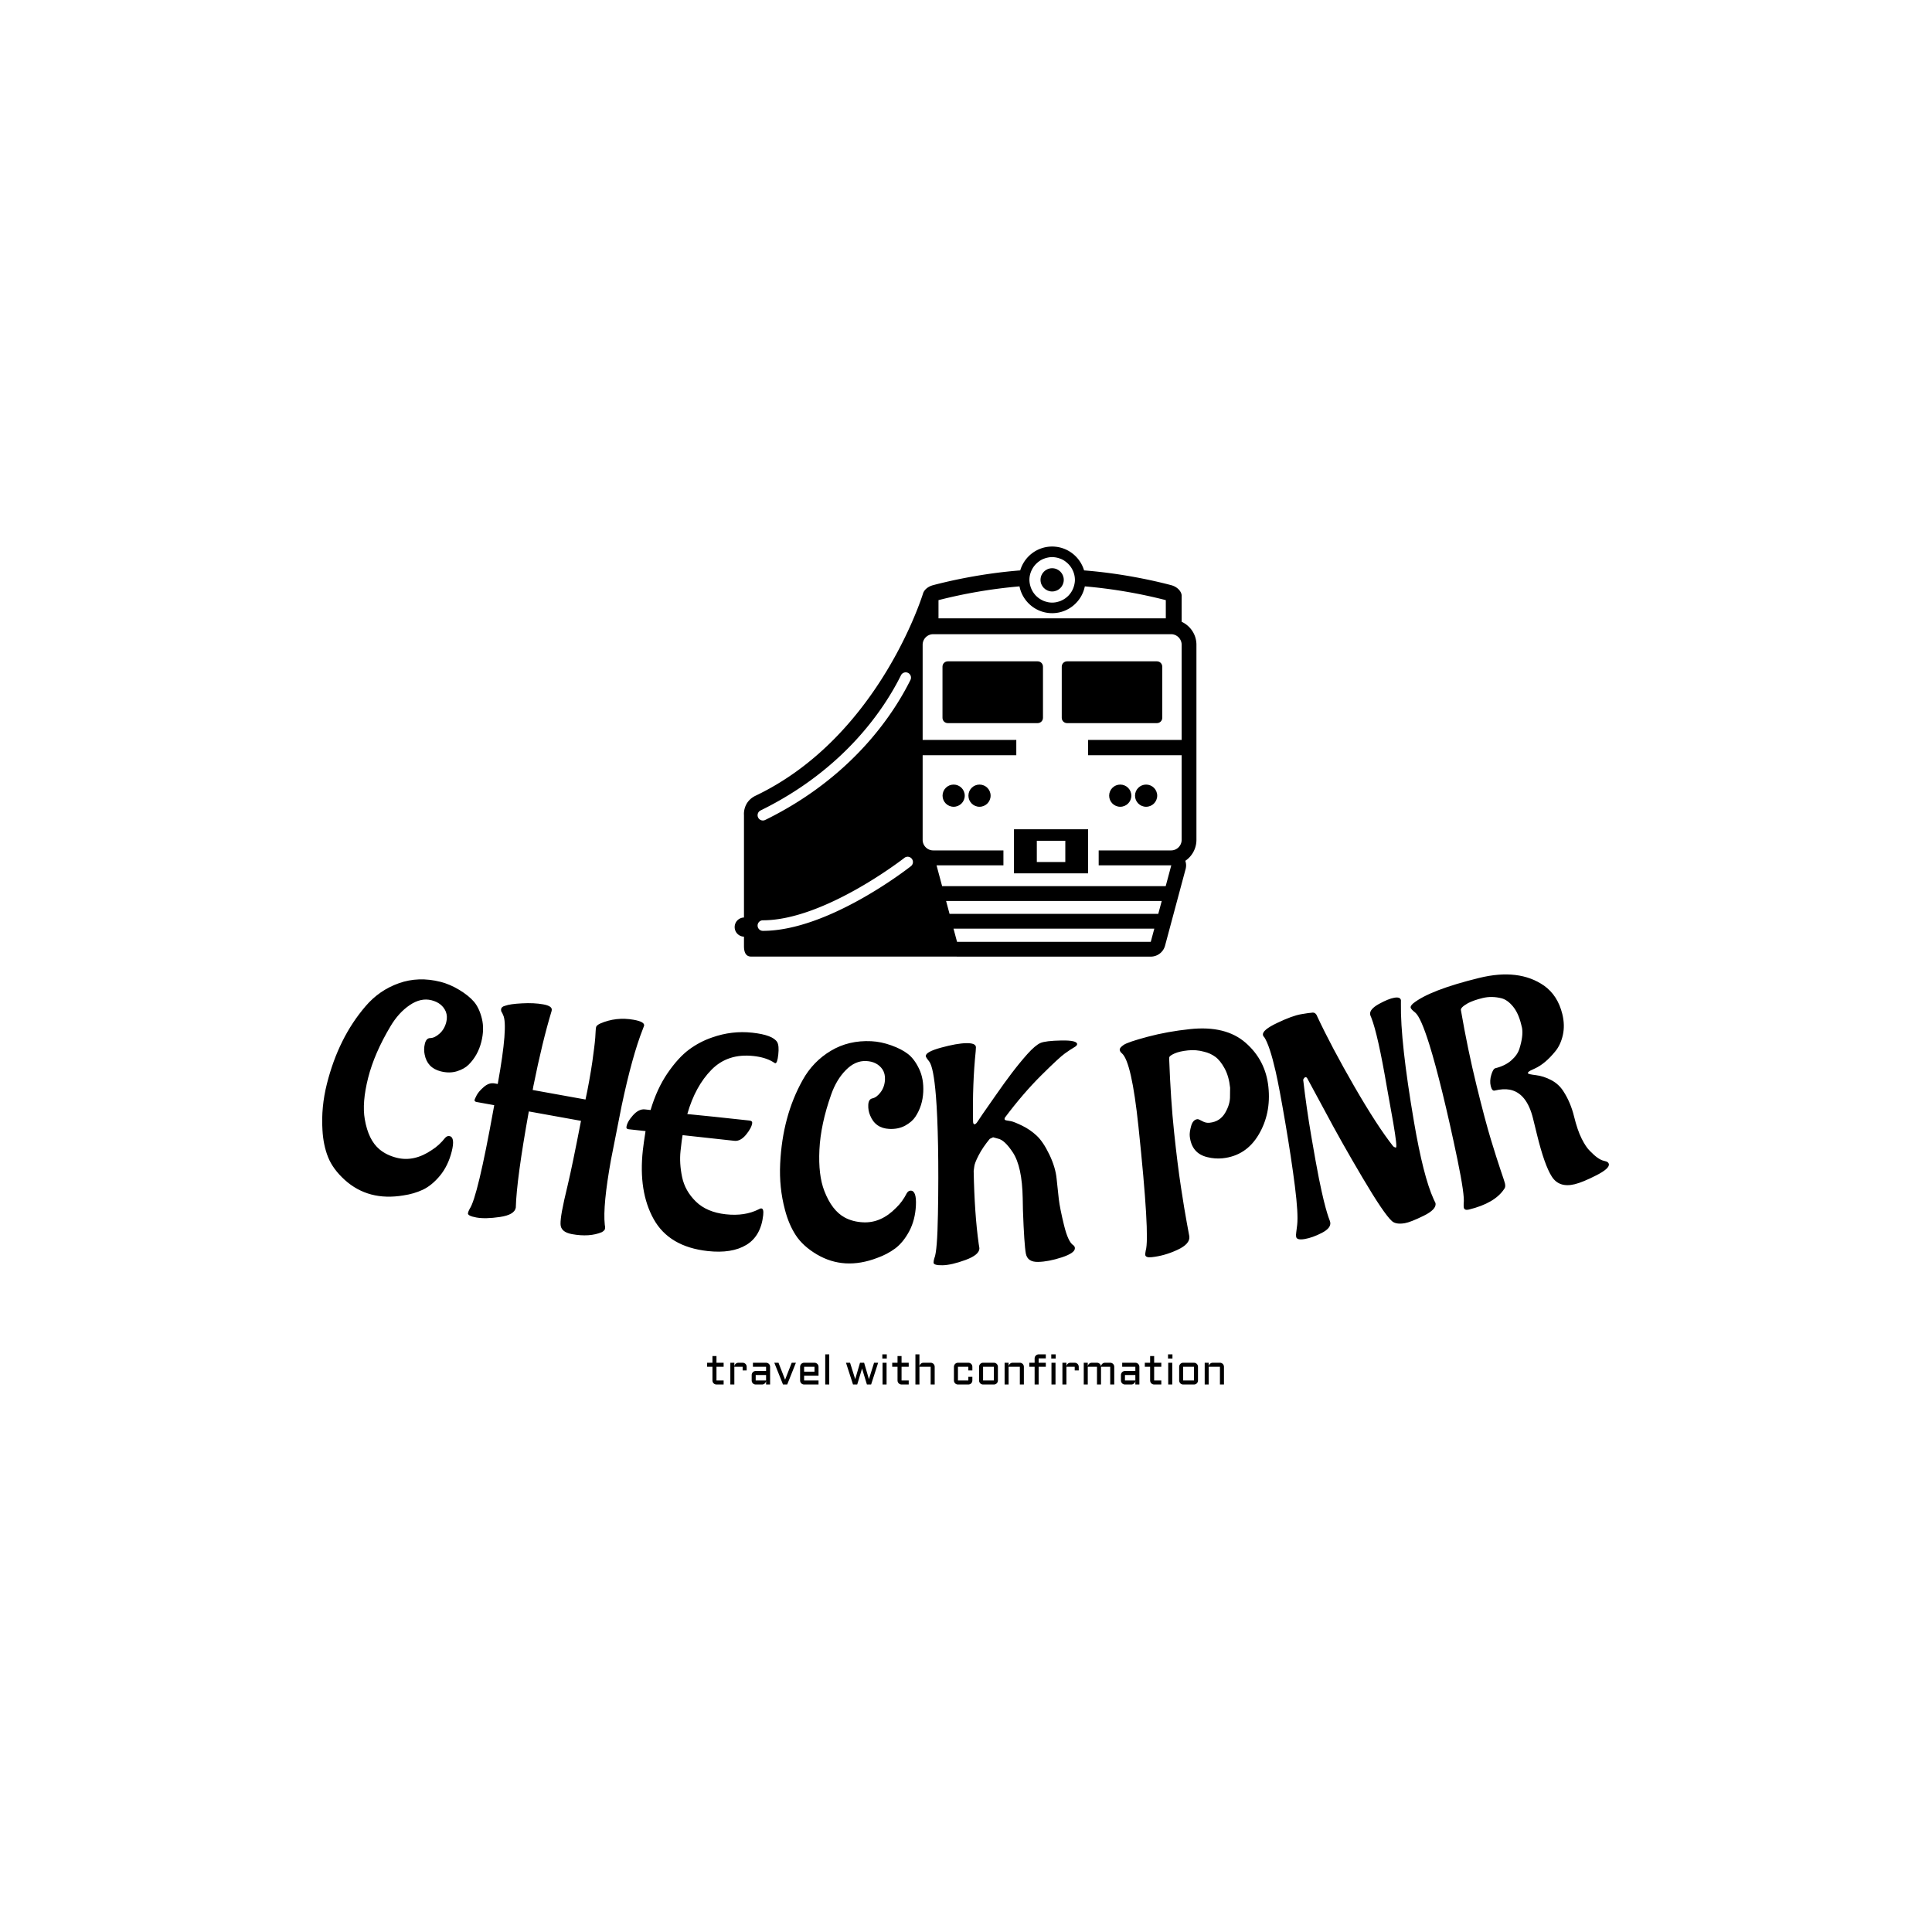 <svg xmlns="http://www.w3.org/2000/svg" version="1.1" xmlns:xlink="http://www.w3.org/1999/xlink" xmlns:svgjs="http://svgjs.dev/svgjs" width="1500" height="1500" viewBox="0 0 1500 1500"><rect width="1500" height="1500" fill="#ffffff"></rect><g transform="matrix(0.667,0,0,0.667,249.395,423.806)"><svg viewBox="0 0 396 258" data-background-color="#b5ffa8" preserveAspectRatio="xMidYMid meet" height="977" width="1500" xmlns="http://www.w3.org/2000/svg" xmlns:xlink="http://www.w3.org/1999/xlink"><g id="tight-bounds" transform="matrix(1,0,0,1,0.241,0.209)"><svg viewBox="0 0 395.52 257.582" height="257.582" width="395.52"><g><svg viewBox="0 0 395.52 257.582" height="257.582" width="395.52"><g transform="matrix(1,0,0,1,0,131.529)"><svg viewBox="0 0 395.52 126.053" height="126.053" width="395.52"><g id="textblocktransform"><svg viewBox="0 0 395.52 126.053" height="126.053" width="395.52" id="textblock"><g><svg viewBox="0 0 395.52 89.4" height="89.4" width="395.52"><g transform="matrix(1,0,0,1,0,0)"><svg width="395.52" viewBox="1.276 -20.774 213.782 48.321" height="89.4" data-palette-color="#4f9dff"><path d="M22.463 6.09v0c0.614 0.155 0.724 1.011 0.331 2.569-0.395 1.564-1.04 2.893-1.935 3.988-0.9 1.086-1.85 1.867-2.85 2.343-1.005 0.468-2.082 0.784-3.231 0.948v0c-3.871 0.652-7.117-0.201-9.739-2.561v0c-1.326-1.201-2.255-2.467-2.785-3.797-0.531-1.33-0.842-2.836-0.933-4.516v0c-0.157-2.536 0.088-5.09 0.738-7.663 0.649-2.573 1.503-4.918 2.56-7.037 1.053-2.127 2.339-4.078 3.86-5.853 1.522-1.782 3.367-3.056 5.534-3.822 2.168-0.773 4.474-0.851 6.917-0.234v0c1.041 0.263 2.08 0.707 3.119 1.334 1.038 0.627 1.852 1.282 2.443 1.968 0.584 0.684 1.022 1.616 1.315 2.797 0.293 1.181 0.263 2.473-0.091 3.875v0c-0.379 1.5-1.078 2.76-2.1 3.781v0c-0.47 0.473-1.116 0.839-1.938 1.099-0.828 0.258-1.731 0.264-2.706 0.018v0c-1.5-0.379-2.391-1.315-2.674-2.809v0c-0.126-0.589-0.112-1.19 0.043-1.805 0.157-0.621 0.461-0.925 0.912-0.915v0c0.485-0.015 0.999-0.267 1.541-0.755 0.535-0.484 0.901-1.117 1.099-1.899v0c0.157-0.621 0.131-1.201-0.076-1.742v0c-0.417-0.965-1.21-1.595-2.38-1.89-1.176-0.297-2.378-0.03-3.606 0.802-1.234 0.83-2.299 1.998-3.195 3.505v0c-1.797 3.005-3.04 5.875-3.731 8.609v0c-0.69 2.734-0.873 5.026-0.549 6.874v0c0.393 2.286 1.204 3.945 2.436 4.978v0c0.771 0.649 1.726 1.116 2.863 1.403v0c1.92 0.485 3.863 0.057 5.831-1.281v0c0.826-0.52 1.568-1.199 2.227-2.037v0c0.235-0.25 0.485-0.342 0.75-0.275zM36.375-2.276v0l-0.126 0.699 8.778 1.584 0.02-0.108c0.175-0.781 0.371-1.776 0.589-2.983 0.218-1.207 0.393-2.27 0.524-3.188 0.131-0.911 0.233-1.685 0.308-2.322 0.08-0.629 0.139-1.181 0.176-1.655 0.03-0.469 0.052-0.831 0.064-1.086 0.012-0.255 0.036-0.481 0.072-0.678 0.036-0.197 0.261-0.397 0.677-0.599v0c1.772-0.771 3.635-0.98 5.59-0.627v0c1.22 0.22 1.791 0.547 1.714 0.979v0c-0.006 0.033-0.071 0.207-0.197 0.524v0c-1.196 3.022-2.377 7.297-3.543 12.824v0c-1.1 5.533-1.685 8.496-1.757 8.89v0c-0.925 5.124-1.27 8.73-1.037 10.818v0c0.058 0.281 0.07 0.514 0.036 0.697-0.032 0.177-0.204 0.36-0.515 0.547v0c-1.364 0.574-3.02 0.685-4.968 0.333v0c-1.26-0.227-1.894-0.785-1.903-1.674v0c-0.014-0.484 0.066-1.211 0.241-2.182 0.176-0.978 0.505-2.463 0.987-4.456 0.475-1.994 1.199-5.498 2.171-10.511v0l-8.67-1.565c-1.359 7.532-2.08 12.862-2.164 15.99v0c-0.143 0.794-1.022 1.309-2.636 1.547-1.614 0.237-2.917 0.266-3.908 0.087-0.991-0.179-1.459-0.419-1.404-0.721v0c0.036-0.197 0.129-0.434 0.281-0.711v0c0.881-1.277 2.203-6.804 3.967-16.579v0l0.117-0.65-2.923-0.527c-0.262-0.047-0.376-0.169-0.34-0.366v0c0.012-0.066 0.124-0.31 0.335-0.732 0.212-0.422 0.611-0.889 1.198-1.4 0.585-0.504 1.177-0.702 1.774-0.594v0l0.541 0.097c1.176-6.515 1.472-10.336 0.89-11.464v0l-0.144-0.331c-0.167-0.2-0.228-0.424-0.183-0.673 0.045-0.249 0.263-0.423 0.653-0.522v0c0.552-0.205 1.491-0.341 2.817-0.407 1.321-0.073 2.496-0.017 3.526 0.169 1.023 0.185 1.493 0.51 1.409 0.976v0l-0.026 0.148c-1.021 3.366-2.024 7.5-3.011 12.402zM74.55 19.201v0c-0.255 2.333-1.187 3.985-2.796 4.956-1.609 0.977-3.749 1.32-6.42 1.028v0c-4.274-0.468-7.267-2.234-8.977-5.298-1.704-3.057-2.306-6.872-1.806-11.445v0c0.08-0.729 0.23-1.792 0.45-3.19v0l-2.803-0.306c-0.272-0.03-0.397-0.144-0.375-0.343v0c0.062-0.57 0.422-1.225 1.08-1.964 0.657-0.733 1.317-1.063 1.979-0.991v0l0.955 0.105c0.701-2.358 1.642-4.401 2.823-6.13 1.188-1.728 2.377-3.033 3.567-3.915 1.196-0.882 2.477-1.553 3.842-2.014v0c2.184-0.774 4.409-1.037 6.675-0.789 2.273 0.249 3.651 0.772 4.134 1.569v0c0.225 0.394 0.284 1.084 0.176 2.072-0.107 0.981-0.277 1.459-0.509 1.433v0c-0.033-0.004-0.175-0.086-0.426-0.248v0c-0.825-0.493-1.886-0.81-3.185-0.952v0c-2.843-0.311-5.166 0.447-6.969 2.275-1.803 1.828-3.145 4.283-4.025 7.366v0c2.542 0.245 5.983 0.604 10.324 1.08v0c0.331 0.036 0.484 0.17 0.459 0.402v0c-0.058 0.53-0.397 1.177-1.017 1.941-0.626 0.756-1.274 1.098-1.943 1.025v0l-8.609-0.942c-0.077 0.401-0.19 1.277-0.338 2.629-0.147 1.345-0.06 2.79 0.26 4.334 0.321 1.537 1.085 2.895 2.291 4.073 1.206 1.178 2.859 1.882 4.96 2.112 2.107 0.231 3.928-0.043 5.461-0.821v0c0.18-0.114 0.337-0.164 0.469-0.15v0c0.272 0.03 0.369 0.396 0.293 1.098zM99.087 15.146v0c0.633 0.031 0.91 0.848 0.833 2.453-0.078 1.611-0.447 3.042-1.109 4.291-0.667 1.243-1.444 2.196-2.33 2.861-0.893 0.658-1.886 1.18-2.979 1.569v0c-3.665 1.405-7.016 1.21-10.054-0.586v0c-1.538-0.915-2.698-1.972-3.481-3.171-0.783-1.199-1.386-2.613-1.807-4.242v0c-0.656-2.454-0.92-5.007-0.792-7.657 0.128-2.65 0.501-5.118 1.118-7.405 0.611-2.293 1.487-4.46 2.626-6.501 1.14-2.047 2.696-3.661 4.669-4.841 1.973-1.186 4.218-1.719 6.735-1.597v0c1.072 0.052 2.179 0.282 3.321 0.691 1.142 0.409 2.069 0.891 2.783 1.446 0.707 0.555 1.322 1.382 1.843 2.482 0.521 1.1 0.747 2.372 0.676 3.817v0c-0.075 1.545-0.511 2.919-1.31 4.121v0c-0.367 0.556-0.928 1.043-1.682 1.461-0.761 0.417-1.644 0.601-2.65 0.553v0c-1.545-0.075-2.604-0.816-3.176-2.226v0c-0.24-0.552-0.345-1.145-0.315-1.777 0.031-0.639 0.268-0.998 0.713-1.077v0c0.473-0.111 0.927-0.459 1.362-1.046 0.428-0.58 0.662-1.273 0.701-2.078v0c0.031-0.639-0.109-1.203-0.419-1.692v0c-0.599-0.863-1.501-1.324-2.707-1.382-1.212-0.058-2.337 0.441-3.376 1.499-1.046 1.058-1.858 2.413-2.439 4.067v0c-1.167 3.301-1.819 6.36-1.954 9.176v0c-0.136 2.817 0.138 5.099 0.82 6.848v0c0.837 2.163 1.961 3.629 3.372 4.397v0c0.884 0.483 1.913 0.753 3.085 0.81v0c1.978 0.095 3.799-0.708 5.462-2.409v0c0.707-0.673 1.3-1.486 1.78-2.438v0c0.181-0.292 0.408-0.431 0.681-0.417zM115.865-4.405c0.852-1.123 1.713-2.173 2.582-3.149 0.875-0.97 1.597-1.58 2.166-1.831 0.562-0.244 1.716-0.382 3.462-0.415 1.746-0.033 2.624 0.171 2.632 0.61v0c0.003 0.167-0.18 0.353-0.549 0.561-0.363 0.207-0.86 0.536-1.492 0.988-0.625 0.445-1.936 1.66-3.932 3.644-1.996 1.984-3.993 4.306-5.991 6.964v0c-0.065 0.068-0.097 0.162-0.094 0.282 0.002 0.113 0.097 0.188 0.284 0.224 0.181 0.03 0.441 0.075 0.782 0.136 0.335 0.06 0.953 0.309 1.855 0.745 0.895 0.437 1.702 0.992 2.421 1.665 0.719 0.673 1.419 1.717 2.1 3.131 0.68 1.414 1.082 2.75 1.205 4.008 0.124 1.258 0.245 2.389 0.364 3.394 0.119 1.005 0.406 2.443 0.861 4.315 0.455 1.872 0.973 2.989 1.553 3.351v0c0.169 0.13 0.256 0.295 0.259 0.495v0c0.01 0.533-0.717 1.04-2.182 1.522-1.471 0.481-2.787 0.732-3.946 0.754-1.16 0.022-1.832-0.436-2.016-1.373v0c-0.186-1.003-0.347-3.401-0.485-7.192v0l-0.038-2.01c-0.066-3.526-0.617-6.069-1.653-7.63v0c-0.899-1.357-1.703-2.112-2.413-2.265v0c-0.536-0.157-0.821-0.235-0.855-0.234v0l-0.555 0.26c-0.789 0.955-1.408 1.873-1.859 2.756-0.457 0.882-0.698 1.523-0.724 1.924v0l-0.088 0.651c0.089 4.739 0.368 8.781 0.838 12.127v0c0.074 0.405 0.112 0.641 0.113 0.708v0c0.014 0.733-0.754 1.384-2.303 1.953-1.556 0.569-2.828 0.863-3.815 0.882-0.993 0.019-1.493-0.125-1.498-0.432v0c-0.004-0.2 0.042-0.451 0.136-0.752v0c0.326-0.746 0.524-3.194 0.592-7.343 0.076-4.149 0.081-7.926 0.018-11.332-0.064-3.406-0.182-6.168-0.356-8.285v0c-0.26-3.182-0.632-5.089-1.117-5.72v0c-0.375-0.46-0.564-0.756-0.567-0.89v0c-0.009-0.473 0.846-0.943 2.564-1.408 1.725-0.472 3.114-0.719 4.167-0.738 1.06-0.02 1.594 0.207 1.603 0.68v0l-0.038 0.651c-0.372 3.634-0.519 7.518-0.441 11.65v0c0.006 0.333 0.086 0.498 0.239 0.496 0.153-0.003 0.327-0.156 0.522-0.46 0.194-0.31 0.48-0.736 0.856-1.277 0.376-0.547 1.065-1.534 2.065-2.959 0.993-1.432 1.916-2.71 2.768-3.832zM146.69 3.274v0c0.133-0.014 0.398 0.092 0.798 0.318 0.393 0.227 0.791 0.319 1.195 0.277v0l0.05-0.005c1.134-0.119 1.988-0.665 2.563-1.637 0.568-0.971 0.838-1.908 0.811-2.811v0l0.016-1.369c-0.134-1.273-0.441-2.347-0.921-3.221-0.481-0.881-0.998-1.521-1.55-1.919-0.545-0.399-1.164-0.679-1.858-0.84v0c-0.87-0.244-1.763-0.317-2.678-0.221-0.922 0.097-1.658 0.265-2.209 0.504-0.544 0.245-0.84 0.454-0.889 0.626v0l-0.019 0.304c0.169 4.541 0.441 8.591 0.816 12.151 0.374 3.554 0.755 6.611 1.145 9.171 0.39 2.56 0.714 4.527 0.972 5.9 0.265 1.373 0.405 2.126 0.419 2.259v0c0.088 0.835-0.578 1.579-1.998 2.231-1.412 0.658-2.838 1.063-4.276 1.214v0c-0.67 0.07-1.022-0.063-1.058-0.402v0c-0.01-0.099 0.018-0.337 0.086-0.713v0c0.475-1.538 0.072-8.4-1.21-20.586v0c-0.755-7.18-1.671-11.237-2.747-12.169v0c-0.22-0.178-0.341-0.376-0.365-0.596-0.023-0.219 0.194-0.486 0.65-0.802 0.456-0.316 1.783-0.767 3.98-1.354 2.204-0.587 4.559-1.012 7.066-1.275v0c3.938-0.414 7.011 0.342 9.217 2.268 2.214 1.932 3.476 4.374 3.787 7.324 0.311 2.957-0.228 5.605-1.618 7.943-1.389 2.345-3.386 3.654-5.992 3.928v0c-0.835 0.088-1.687 0.023-2.555-0.194v0c-1.734-0.421-2.7-1.583-2.9-3.486v0c-0.043-0.404 0.033-0.962 0.226-1.672 0.2-0.711 0.549-1.093 1.046-1.146zM179.228 3.871v0l-1.057-5.907c-0.998-5.856-1.861-9.709-2.59-11.559v0c-0.105-0.219-0.169-0.394-0.191-0.525v0c-0.096-0.565 0.383-1.144 1.439-1.737 1.063-0.587 1.923-0.937 2.581-1.048 0.664-0.113 1.029 0.027 1.096 0.422v0c0.007 0.039 0.005 0.229-0.004 0.568v0c-0.069 4.198 0.653 10.733 2.165 19.605v0c1.033 6.059 2.123 10.35 3.27 12.874v0c0.205 0.411 0.311 0.633 0.316 0.666v0c0.119 0.697-0.546 1.398-1.994 2.105-1.442 0.706-2.478 1.112-3.109 1.22v0c-0.992 0.169-1.709 0.051-2.15-0.354v0c-0.887-0.802-2.515-3.206-4.882-7.212-2.373-4.005-4.487-7.756-6.341-11.254v0l-2.831-5.239c-0.1-0.152-0.2-0.22-0.298-0.203v0c-0.131 0.022-0.26 0.163-0.385 0.421v0c0.36 3.104 0.803 6.197 1.328 9.279 0.524 3.076 0.951 5.438 1.279 7.085 0.335 1.647 0.608 2.892 0.819 3.736 0.212 0.85 0.395 1.525 0.549 2.027 0.154 0.508 0.277 0.872 0.369 1.093 0.085 0.222 0.136 0.383 0.153 0.481v0c0.108 0.631-0.354 1.213-1.386 1.748-1.032 0.534-1.984 0.876-2.859 1.025-0.881 0.15-1.355 0.025-1.423-0.376v0c-0.034-0.197-0.026-0.452 0.022-0.765 0.047-0.319 0.097-0.72 0.15-1.202v0c0.138-1.214 0.012-3.363-0.379-6.448-0.391-3.085-0.92-6.589-1.589-10.513-0.669-3.923-1.205-6.77-1.609-8.541v0c-0.661-2.883-1.292-4.784-1.895-5.702v0c-0.115-0.082-0.187-0.205-0.215-0.369v0c-0.091-0.532 0.699-1.194 2.37-1.987 1.67-0.799 2.994-1.281 3.973-1.448 0.973-0.166 1.544-0.246 1.714-0.242v0c0.461-0.112 0.789 0.106 0.984 0.654v0c1.552 3.313 3.596 7.171 6.132 11.574 2.543 4.402 4.702 7.726 6.478 9.974v0c0.193 0.143 0.343 0.205 0.448 0.187v0c0.164-0.028 0.015-1.399-0.448-4.113zM202.753-5.144l-0.703 0.327c-0.332 0.184-0.484 0.335-0.455 0.452 0.029 0.117 0.47 0.224 1.325 0.323 0.848 0.101 1.702 0.375 2.56 0.824 0.852 0.45 1.531 1.08 2.038 1.889v0c0.787 1.221 1.368 2.599 1.745 4.133 0.376 1.535 0.799 2.769 1.269 3.705 0.471 0.942 0.935 1.631 1.393 2.067v0c0.921 0.955 1.691 1.493 2.311 1.616v0l0.388 0.111c0.232 0.08 0.373 0.218 0.42 0.412v0c0.121 0.492-0.573 1.122-2.079 1.89-1.507 0.768-2.701 1.26-3.582 1.475v0c-1.729 0.424-2.999 0.001-3.812-1.268-0.813-1.27-1.631-3.585-2.455-6.945v0l-0.66-2.69c-0.696-2.836-1.988-4.438-3.876-4.805v0c-0.725-0.131-1.545-0.084-2.458 0.139v0l-0.048 0.012c-0.291 0.071-0.508-0.181-0.649-0.757-0.14-0.57-0.11-1.188 0.09-1.855 0.199-0.673 0.427-1.042 0.687-1.106v0c1.075-0.264 1.954-0.695 2.637-1.295 0.683-0.6 1.131-1.238 1.343-1.915v0c0.448-1.421 0.596-2.58 0.444-3.476v0l-0.154-0.631c-0.297-1.211-0.741-2.183-1.334-2.917-0.598-0.732-1.229-1.191-1.893-1.378v0c-1.105-0.278-2.162-0.293-3.172-0.046-1.01 0.248-1.822 0.533-2.436 0.855v0c-0.849 0.483-1.238 0.87-1.167 1.161v0c0.75 4.346 1.611 8.501 2.583 12.464 0.972 3.963 1.774 6.982 2.407 9.057 0.633 2.076 1.161 3.741 1.586 4.996 0.433 1.26 0.677 2.006 0.735 2.24v0c0.103 0.421 0.061 0.74-0.126 0.957v0c-1.035 1.572-2.987 2.71-5.855 3.413v0c-0.486 0.119-0.769 0.014-0.85-0.316v0c-0.024-0.097-0.031-0.336-0.021-0.716v0c0.14-0.83-0.208-3.268-1.042-7.312-0.842-4.049-1.669-7.728-2.481-11.037-0.812-3.309-1.535-5.976-2.169-8.004v0c-0.953-3.047-1.736-4.825-2.348-5.334v0c-0.467-0.366-0.723-0.639-0.768-0.821-0.044-0.181 0.088-0.413 0.396-0.694v0c1.852-1.491 5.516-2.908 10.994-4.251v0c4.403-1.08 7.999-0.648 10.789 1.297v0c1.507 1.079 2.513 2.648 3.019 4.706v0c0.303 1.237 0.332 2.403 0.086 3.5-0.252 1.098-0.67 1.997-1.254 2.697v0c-1.117 1.379-2.25 2.33-3.398 2.851z" opacity="1" transform="matrix(1,0,0,1,0,0)" fill="#000000" class="wordmark-text-0" data-fill-palette-color="primary" id="text-0"></path></svg></g></svg></g><g transform="matrix(1,0,0,1,118.32,116.782)"><svg viewBox="0 0 158.88 9.271" height="9.271" width="158.88"><g transform="matrix(1,0,0,1,0,0)"><svg width="158.88" viewBox="2.49 -36.01 617.06 36.01" height="9.271" data-palette-color="#4f9dff"><path d="M2.49-21.19L2.49-26 8.84-26 8.84-34.01 13.65-34.01 13.65-26 22.19-26 22.19-21.19 13.65-21.19 13.65-4.81 22.19-4.81 22.19 0 13.65 0Q12.67 0 11.79-0.38 10.91-0.76 10.25-1.4 9.59-2.05 9.22-2.93 8.84-3.81 8.84-4.81L8.84-4.81 8.84-21.19 2.49-21.19ZM44.89-21.19L34.98-21.19 34.98 0 30.2 0 30.2-26 34.98-26 34.98-21.41Q35.03-22.36 35.42-23.21 35.81-24.05 36.46-24.67 37.11-25.29 37.96-25.65 38.82-26 39.79-26L39.79-26 44.89-26Q45.9-26 46.76-25.62 47.63-25.24 48.29-24.6 48.95-23.95 49.33-23.07 49.7-22.19 49.7-21.19L49.7-21.19 49.7-16.8 44.89-16.8 44.89-21.19ZM55.68-4.81L55.68-11.35Q55.68-12.35 56.06-13.22 56.44-14.09 57.09-14.75 57.73-15.41 58.61-15.78 59.49-16.16 60.47-16.16L60.47-16.16 72.87-16.16 72.87-21.19 57.17-21.19 57.17-26 72.87-26Q73.87-26 74.75-25.62 75.63-25.24 76.28-24.6 76.92-23.95 77.3-23.07 77.68-22.19 77.68-21.19L77.68-21.19 77.68 0 72.87 0 72.87-4.39Q72.8-3.49 72.38-2.69 71.97-1.88 71.32-1.28 70.67-0.68 69.84-0.34 69.01 0 68.09 0L68.09 0 60.47 0Q59.49 0 58.61-0.38 57.73-0.76 57.09-1.4 56.44-2.05 56.06-2.93 55.68-3.81 55.68-4.81L55.68-4.81ZM60.47-11.35L60.47-4.81 72.87-4.81 72.87-11.35 60.47-11.35ZM98.09 0L93.08 0 82.68-26 87.69-26 95.57-5.76 103.48-26 108.49-26 98.09 0ZM135.49-21.19L135.49-10.55 118.28-10.55 118.28-4.81 135.49-4.81 135.49 0 118.28 0Q117.3 0 116.42-0.38 115.54-0.76 114.89-1.4 114.25-2.05 113.87-2.93 113.49-3.81 113.49-4.81L113.49-4.81 113.49-21.19Q113.49-22.19 113.87-23.07 114.25-23.95 114.89-24.6 115.54-25.24 116.42-25.62 117.3-26 118.28-26L118.28-26 130.68-26Q131.68-26 132.56-25.62 133.44-25.24 134.08-24.6 134.73-23.95 135.11-23.07 135.49-22.19 135.49-21.19L135.49-21.19ZM130.68-21.19L118.28-21.19 118.28-15.36 130.68-15.36 130.68-21.19ZM143.49-36.01L148.28-36.01 148.28 0 143.49 0 143.49-36.01ZM181.67 0L176.67 0 168.27-26 173.13-26 179.28-6.4 185.02-26 189.92-26 195.66-6.4 201.81-26 206.67-26 198.27 0 193.27 0 187.46-19.09 181.67 0ZM211.92-26L216.73-26 216.73 0 211.92 0 211.92-26ZM211.67-31.01L211.67-36.01 216.97-36.01 216.97-31.01 211.67-31.01ZM223.46-21.19L223.46-26 229.81-26 229.81-34.01 234.62-34.01 234.62-26 243.17-26 243.17-21.19 234.62-21.19 234.62-4.81 243.17-4.81 243.17 0 234.62 0Q233.64 0 232.77-0.38 231.89-0.76 231.23-1.4 230.57-2.05 230.19-2.93 229.81-3.81 229.81-4.81L229.81-4.81 229.81-21.19 223.46-21.19ZM274.17-21.19L274.17 0 269.36 0 269.36-21.19 255.96-21.19 255.96 0 251.17 0 251.17-36.01 255.96-36.01 255.96-21.41Q256.01-22.36 256.4-23.21 256.79-24.05 257.43-24.67 258.08-25.29 258.93-25.65 259.79-26 260.77-26L260.77-26 269.36-26Q270.36-26 271.24-25.62 272.12-25.24 272.77-24.6 273.41-23.95 273.79-23.07 274.17-22.19 274.17-21.19L274.17-21.19ZM314.35-21.19L301.95-21.19 301.95-4.81 314.35-4.81 314.35-9.2 319.16-9.2 319.16-4.81Q319.16-3.81 318.78-2.93 318.4-2.05 317.76-1.4 317.11-0.76 316.23-0.38 315.35 0 314.35 0L314.35 0 301.95 0Q300.97 0 300.09-0.38 299.21-0.76 298.57-1.4 297.92-2.05 297.54-2.93 297.16-3.81 297.16-4.81L297.16-4.81 297.16-21.19Q297.16-22.19 297.54-23.07 297.92-23.95 298.57-24.6 299.21-25.24 300.09-25.62 300.97-26 301.95-26L301.95-26 314.35-26Q315.35-26 316.23-25.62 317.11-25.24 317.76-24.6 318.4-23.95 318.78-23.07 319.16-22.19 319.16-21.19L319.16-21.19 319.16-16.8 314.35-16.8 314.35-21.19ZM349.65-21.19L349.65-4.81Q349.65-3.81 349.27-2.93 348.89-2.05 348.25-1.4 347.6-0.76 346.73-0.38 345.87 0 344.86 0L344.86 0 331.95 0Q330.97 0 330.09-0.38 329.22-0.76 328.57-1.4 327.92-2.05 327.54-2.93 327.16-3.81 327.16-4.81L327.16-4.81 327.16-21.19Q327.16-22.19 327.54-23.07 327.92-23.95 328.57-24.6 329.22-25.24 330.09-25.62 330.97-26 331.95-26L331.95-26 344.86-26Q345.87-26 346.73-25.62 347.6-25.24 348.25-24.6 348.89-23.95 349.27-23.07 349.65-22.19 349.65-21.19L349.65-21.19ZM344.86-21.19L331.95-21.19 331.95-4.81 344.86-4.81 344.86-21.19ZM380.65-21.19L380.65 0 375.84 0 375.84-21.19 362.44-21.19 362.44 0 357.66 0 357.66-26 362.44-26 362.44-21.41Q362.49-22.36 362.88-23.21 363.27-24.05 363.92-24.67 364.56-25.29 365.42-25.65 366.27-26 367.25-26L367.25-26 375.84-26Q376.84-26 377.72-25.62 378.6-25.24 379.25-24.6 379.9-23.95 380.28-23.07 380.65-22.19 380.65-21.19L380.65-21.19ZM406.85-31.2L398.3-31.2 398.3-26 406.85-26 406.85-21.19 398.3-21.19 398.3 0 393.49 0 393.49-21.19 387.15-21.19 387.15-26 393.49-26 393.49-31.2Q393.49-32.2 393.87-33.07 394.25-33.94 394.91-34.59 395.57-35.25 396.45-35.63 397.33-36.01 398.3-36.01L398.3-36.01 406.85-36.01 406.85-31.2ZM413.61-26L418.42-26 418.42 0 413.61 0 413.61-26ZM413.36-31.01L413.36-36.01 418.66-36.01 418.66-31.01 413.36-31.01ZM441.36-21.19L431.45-21.19 431.45 0 426.67 0 426.67-26 431.45-26 431.45-21.41Q431.5-22.36 431.89-23.21 432.28-24.05 432.93-24.67 433.58-25.29 434.43-25.65 435.28-26 436.26-26L436.26-26 441.36-26Q442.36-26 443.23-25.62 444.1-25.24 444.76-24.6 445.42-23.95 445.79-23.07 446.17-22.19 446.17-21.19L446.17-21.19 446.17-16.8 441.36-16.8 441.36-21.19ZM483.74-21.19L472.76-21.19 472.76 0 467.95 0 467.95-21.19 456.94-21.19 456.94 0 452.15 0 452.15-26 456.94-26 456.94-21.41Q456.99-22.36 457.38-23.21 457.77-24.05 458.41-24.67 459.06-25.29 459.92-25.65 460.77-26 461.75-26L461.75-26 467.95-26Q468.9-26 469.75-25.65 470.61-25.29 471.27-24.67 471.93-24.05 472.33-23.21 472.73-22.36 472.76-21.41L472.76-21.41Q472.81-22.36 473.18-23.21 473.56-24.05 474.21-24.67 474.86-25.29 475.71-25.65 476.57-26 477.54-26L477.54-26 483.74-26Q484.75-26 485.62-25.62 486.5-25.24 487.15-24.6 487.8-23.95 488.18-23.07 488.55-22.19 488.55-21.19L488.55-21.19 488.55 0 483.74 0 483.74-21.19ZM496.56-4.81L496.56-11.35Q496.56-12.35 496.94-13.22 497.32-14.09 497.96-14.75 498.61-15.41 499.49-15.78 500.37-16.16 501.34-16.16L501.34-16.16 513.75-16.16 513.75-21.19 498.05-21.19 498.05-26 513.75-26Q514.75-26 515.63-25.62 516.51-25.24 517.15-24.6 517.8-23.95 518.18-23.07 518.56-22.19 518.56-21.19L518.56-21.19 518.56 0 513.75 0 513.75-4.39Q513.67-3.49 513.26-2.69 512.84-1.88 512.2-1.28 511.55-0.68 510.72-0.34 509.89 0 508.96 0L508.96 0 501.34 0Q500.37 0 499.49-0.38 498.61-0.76 497.96-1.4 497.32-2.05 496.94-2.93 496.56-3.81 496.56-4.81L496.56-4.81ZM501.34-11.35L501.34-4.81 513.75-4.81 513.75-11.35 501.34-11.35ZM525.05-21.19L525.05-26 531.4-26 531.4-34.01 536.2-34.01 536.2-26 544.75-26 544.75-21.19 536.2-21.19 536.2-4.81 544.75-4.81 544.75 0 536.2 0Q535.23 0 534.35-0.38 533.47-0.76 532.81-1.4 532.15-2.05 531.77-2.93 531.4-3.81 531.4-4.81L531.4-4.81 531.4-21.19 525.05-21.19ZM553-26L557.81-26 557.81 0 553 0 553-26ZM552.76-31.01L552.76-36.01 558.05-36.01 558.05-31.01 552.76-31.01ZM588.54-21.19L588.54-4.81Q588.54-3.81 588.17-2.93 587.79-2.05 587.14-1.4 586.49-0.76 585.63-0.38 584.76 0 583.76 0L583.76 0 570.84 0Q569.87 0 568.99-0.38 568.11-0.76 567.46-1.4 566.82-2.05 566.44-2.93 566.06-3.81 566.06-4.81L566.06-4.81 566.06-21.19Q566.06-22.19 566.44-23.07 566.82-23.95 567.46-24.6 568.11-25.24 568.99-25.62 569.87-26 570.84-26L570.84-26 583.76-26Q584.76-26 585.63-25.62 586.49-25.24 587.14-24.6 587.79-23.95 588.17-23.07 588.54-22.19 588.54-21.19L588.54-21.19ZM583.76-21.19L570.84-21.19 570.84-4.81 583.76-4.81 583.76-21.19ZM619.55-21.19L619.55 0 614.74 0 614.74-21.19 601.33-21.19 601.33 0 596.55 0 596.55-26 601.33-26 601.33-21.41Q601.38-22.36 601.77-23.21 602.16-24.05 602.81-24.67 603.46-25.29 604.31-25.65 605.17-26 606.14-26L606.14-26 614.74-26Q615.74-26 616.62-25.62 617.5-25.24 618.14-24.6 618.79-23.95 619.17-23.07 619.55-22.19 619.55-21.19L619.55-21.19Z" opacity="1" transform="matrix(1,0,0,1,0,0)" fill="#000000" class="slogan-text-1" data-fill-palette-color="secondary" id="text-1"></path></svg></g></svg></g></svg></g></svg></g><g transform="matrix(1,0,0,1,126.79,0)"><svg viewBox="0 0 141.941 126.053" height="126.053" width="141.941"><g><svg xmlns="http://www.w3.org/2000/svg" xmlns:xlink="http://www.w3.org/1999/xlink" version="1.1" x="0" y="0" viewBox="6.326 11.189 87.407 77.623" enable-background="new 0 0 100 100" xml:space="preserve" height="126.053" width="141.941" class="icon-icon-0" data-fill-palette-color="accent" id="icon-0"><path fill="#000000" d="M69.239 44.613H86.264C86.813 44.613 87.264 44.163 87.264 43.613V33.918C87.264 33.368 86.813 32.918 86.264 32.918H69.239C68.69 32.918 68.239 33.368 68.239 33.918V43.613C68.239 44.163 68.69 44.613 69.239 44.613" data-fill-palette-color="accent"></path><path fill="#000000" d="M64.685 43.613V33.918C64.685 33.368 64.236 32.918 63.685 32.918H46.664C46.114 32.918 45.664 33.368 45.664 33.918V43.613C45.664 44.163 46.114 44.613 46.664 44.613H63.685C64.235 44.613 64.685 44.163 64.685 43.613" data-fill-palette-color="accent"></path><path fill="#000000" d="M59.198 68.709V73.049H73.229V64.707H59.198zM63.519 66.883H68.914V70.906H63.519z" data-fill-palette-color="accent"></path><circle fill="#000000" cx="66.421" cy="17.494" r="2.2" data-fill-palette-color="accent"></circle><circle fill="#000000" cx="79.312" cy="58.346" r="2.1" data-fill-palette-color="accent"></circle><circle fill="#000000" cx="84.208" cy="58.346" r="2.1" data-fill-palette-color="accent"></circle><circle fill="#000000" cx="47.777" cy="58.346" r="2.1" data-fill-palette-color="accent"></circle><circle fill="#000000" cx="52.673" cy="58.346" r="2.1" data-fill-palette-color="accent"></circle><path fill="#000000" d="M90.935 25.432V20.494C90.935 19.779 90.216 18.83 88.933 18.494 85.902 17.696 79.719 16.274 72.466 15.705 71.693 13.098 69.277 11.189 66.421 11.189S61.152 13.098 60.379 15.705C53.126 16.273 46.943 17.696 43.91 18.494 42.926 18.752 42.277 19.333 42.027 19.943L42.026 19.939 41.973 20.106C41.964 20.139 41.949 20.172 41.941 20.205 41.041 22.981 32.478 47.752 10.299 58.347 7.836 59.523 8.087 61.986 8.087 61.986V81.41L8.08 81.408A1.814 1.814 0 0 0 8.08 85.034H8.087V86.804C8.087 88.036 8.462 88.802 9.445 88.802H48.29C48.333 88.804 48.375 88.812 48.419 88.812H85.088C86.356 88.812 87.465 87.962 87.793 86.738L91.645 72.379C91.73 72.111 91.776 71.826 91.776 71.531 91.776 71.232 91.716 70.949 91.63 70.677A4.79 4.79 0 0 0 93.733 66.71V29.781C93.733 27.851 92.581 26.193 90.935 25.432M62.595 15.559L62.597 15.557A4.3 4.3 0 0 1 63.787 14.113C63.896 14.027 64.005 13.941 64.123 13.866 64.301 13.751 64.488 13.649 64.684 13.562 64.758 13.529 64.836 13.505 64.913 13.476A4 4 0 0 1 65.424 13.317C65.5 13.299 65.576 13.281 65.653 13.267A4 4 0 0 1 66.422 13.189C66.685 13.189 66.94 13.221 67.19 13.267 67.267 13.281 67.342 13.299 67.419 13.317 67.594 13.359 67.765 13.413 67.931 13.476 68.007 13.505 68.086 13.529 68.161 13.562 68.356 13.649 68.542 13.751 68.721 13.866 68.839 13.942 68.949 14.028 69.059 14.114A4.3 4.3 0 0 1 70.252 15.56 4.26 4.26 0 0 1 70.731 17.495C70.731 17.874 70.667 18.235 70.575 18.585A4.3 4.3 0 0 1 69.61 20.369C69.594 20.386 69.582 20.405 69.566 20.421A4 4 0 0 1 69.202 20.76C69.129 20.822 69.057 20.885 68.98 20.942A4.3 4.3 0 0 1 68.293 21.357C68.186 21.408 68.081 21.459 67.97 21.502 67.818 21.562 67.659 21.606 67.499 21.648 67.408 21.672 67.32 21.702 67.227 21.719 66.967 21.769 66.7 21.8 66.424 21.8S65.881 21.769 65.619 21.719C65.527 21.701 65.439 21.672 65.348 21.648A4 4 0 0 1 64.877 21.502 4 4 0 0 1 64.555 21.357 4.4 4.4 0 0 1 63.869 20.942C63.791 20.884 63.719 20.821 63.646 20.759A4 4 0 0 1 63.283 20.421L63.238 20.366A4.3 4.3 0 0 1 62.277 18.588L62.275 18.584A4.3 4.3 0 0 1 62.119 17.494C62.116 16.794 62.3 16.143 62.595 15.559M44.909 21.334A95 95 0 0 1 60.24 18.728C60.815 21.617 63.367 23.801 66.422 23.801S72.031 21.617 72.606 18.728A94.6 94.6 0 0 1 87.936 21.334V24.781H44.909zM11.226 61.146C27.196 53.314 34.736 41.749 37.809 35.552A1 1 0 0 1 39.601 36.44C36.415 42.864 28.606 54.848 12.107 62.942A0.997 0.997 0 0 1 10.77 62.485 1 1 0 0 1 11.226 61.146M39.69 71.693C39.055 72.193 23.996 83.935 11.667 83.935A1 1 0 1 1 11.667 81.935C23.301 81.935 38.303 70.24 38.453 70.121A1 1 0 1 1 39.69 71.693M46.346 78.277H87.164L86.51 80.715H47zM48.419 86.012L47.75 83.516H85.759L85.089 86.012zM88.935 68.709H75.229V71.529H88.973L87.914 75.476H45.596L44.538 71.529H57.199V68.709H43.909C42.809 68.709 41.909 67.811 41.909 66.709V50.696H59.636V47.795H41.909V29.781C41.909 28.681 42.809 27.781 43.909 27.781H88.935C90.035 27.781 90.935 28.681 90.935 29.781V47.795H73.229V50.696H90.934V66.709C90.935 67.811 90.034 68.709 88.935 68.709" data-fill-palette-color="accent"></path></svg></g></svg></g><g></g></svg></g><defs></defs></svg><rect width="395.52" height="257.582" fill="none" stroke="none" visibility="hidden"></rect></g></svg></g></svg>